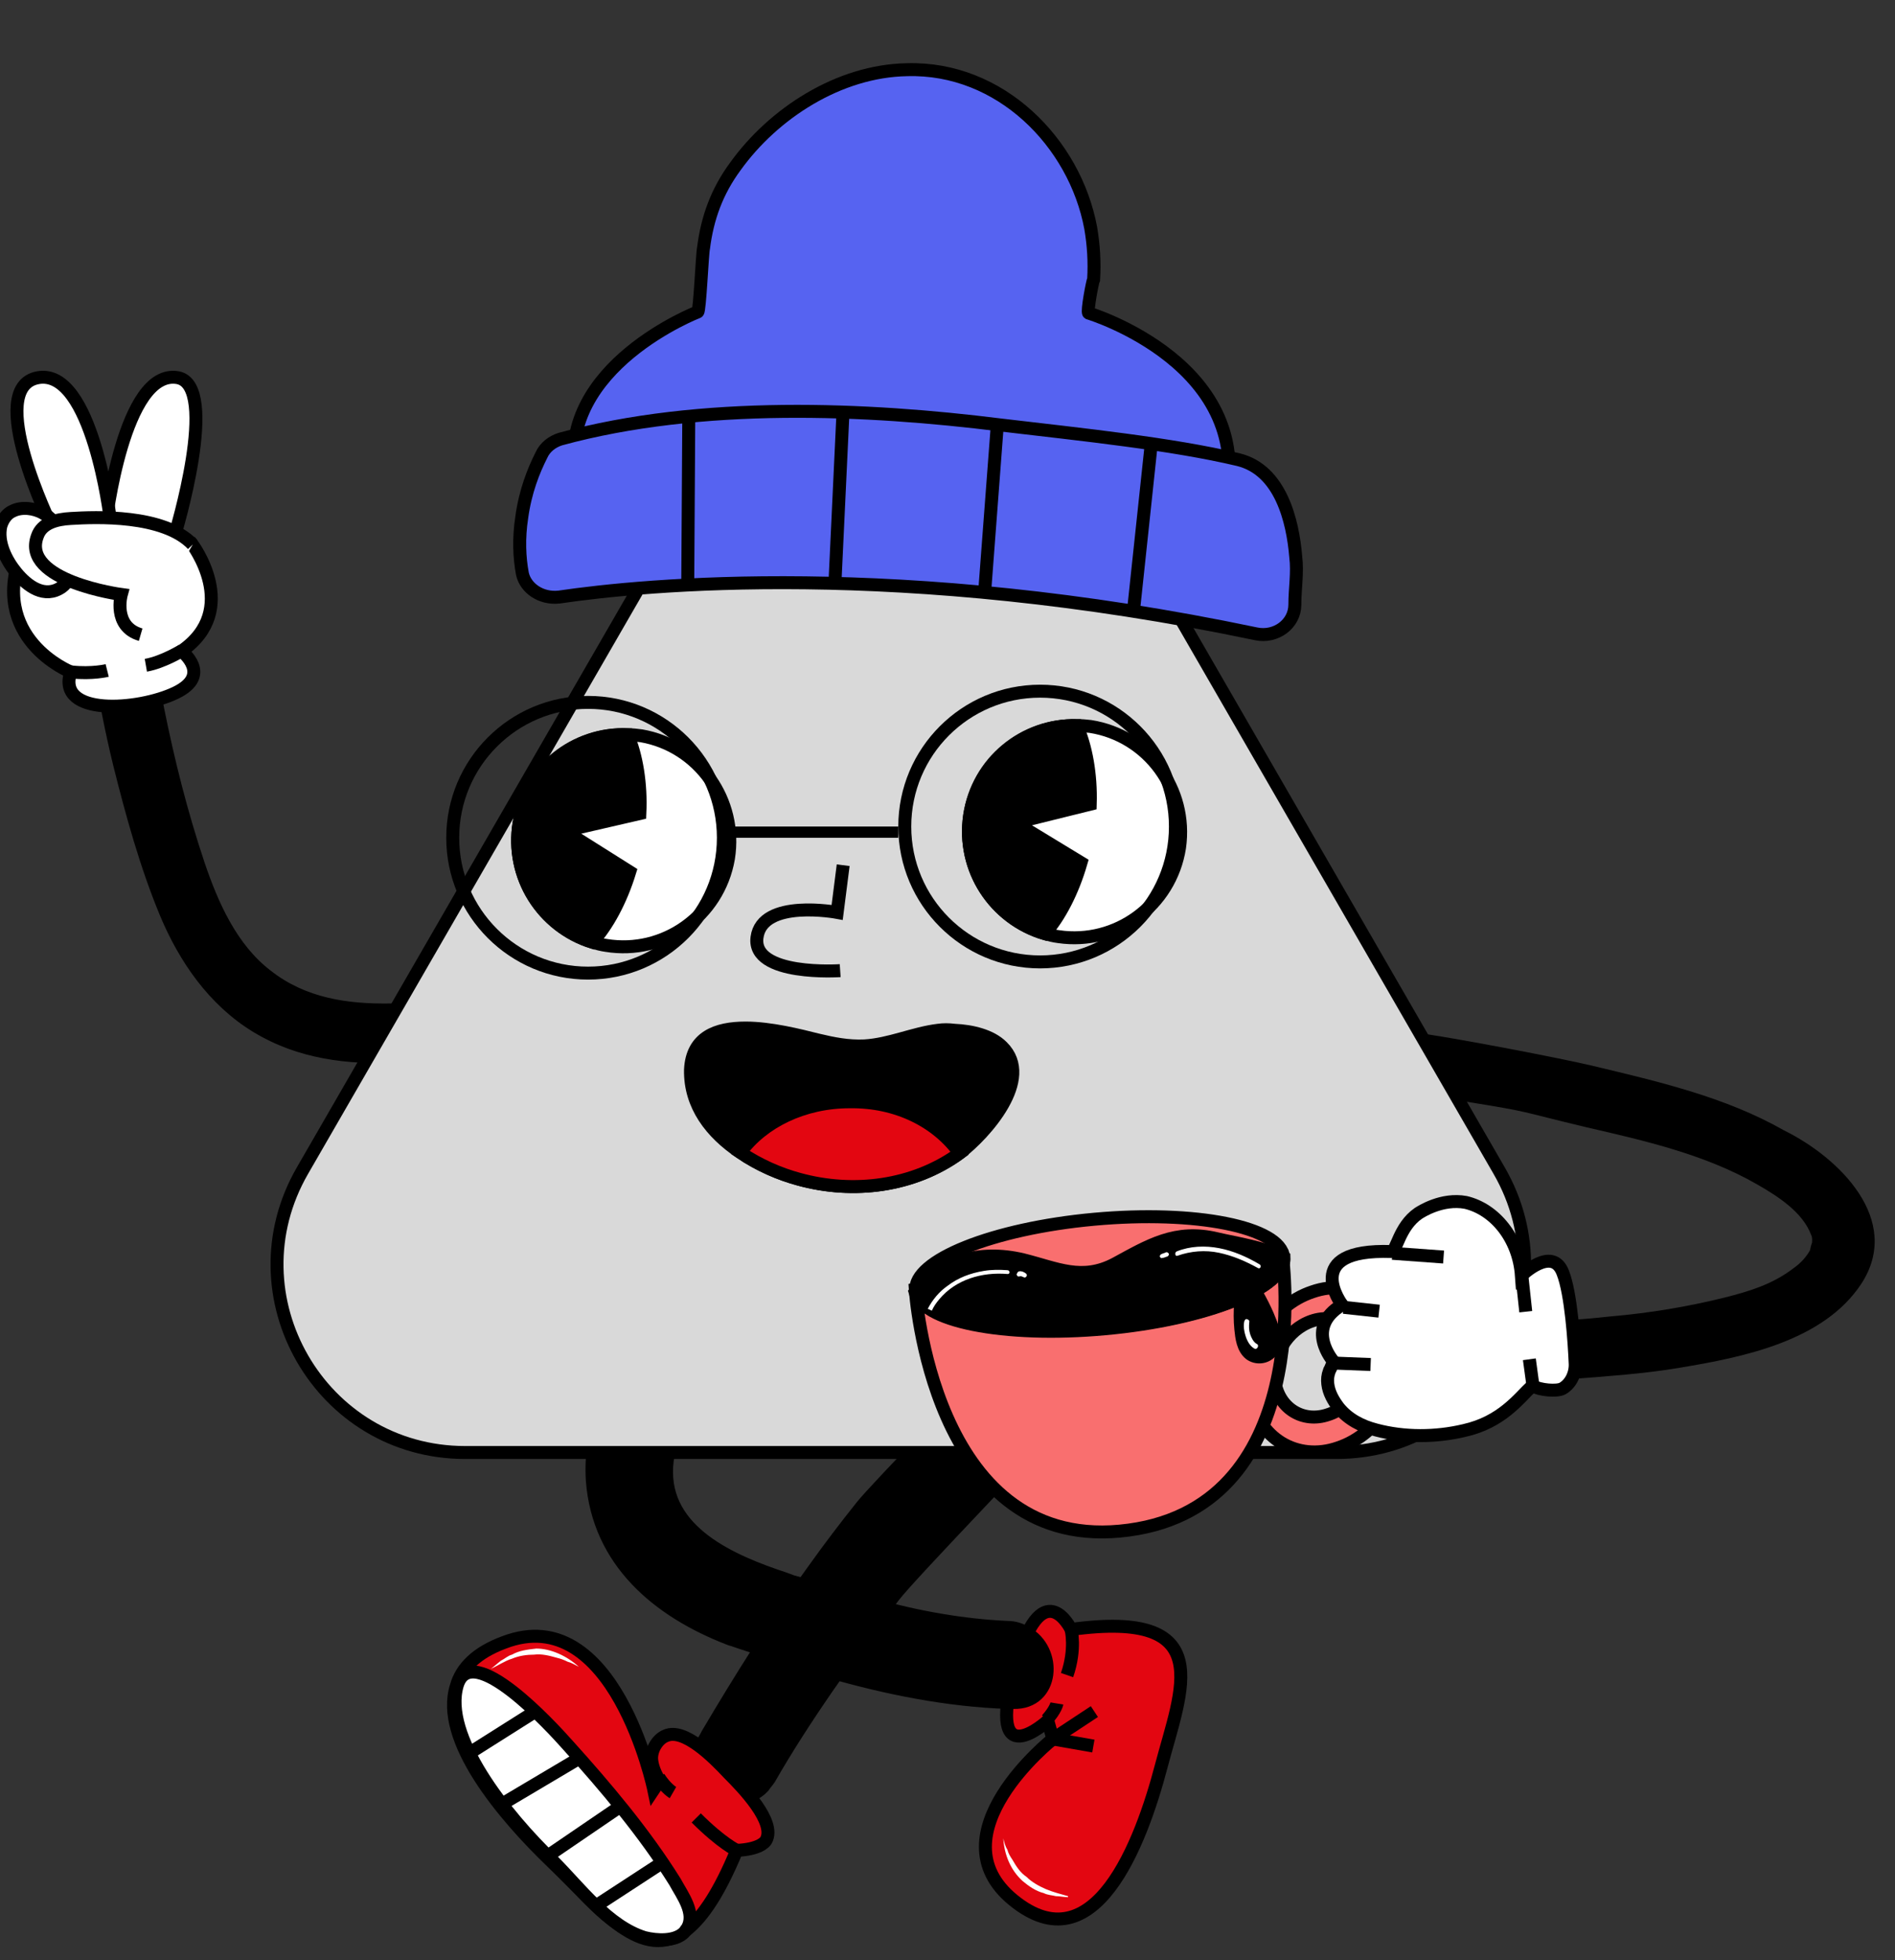 <svg width="117" height="121" viewBox="0 0 117 121" fill="none" xmlns="http://www.w3.org/2000/svg">
    <rect x="0" y="0" width="117" height="121" fill="#333333" stroke="none"/>
    <g clip-path="url(#clip0_722_4363)">
        <path d="M6.297 32.462C7.215 32.278 8.409 32.876 8.546 33.888C9.419 40.464 10.52 46.947 12.632 53.247C13.459 55.684 14.606 58.305 16.718 59.915C18.876 61.616 21.492 61.984 24.155 61.938C27.461 61.846 30.674 61.202 33.98 61.11C34.99 61.064 35.816 62.122 35.77 63.088C35.724 64.099 34.806 64.789 33.796 64.789C27.736 65.019 21.217 67.088 15.616 63.685C12.908 62.03 11.071 59.363 9.878 56.512C8.638 53.523 7.766 50.35 6.985 47.223C5.975 43.085 5.379 38.854 4.828 34.669C4.736 33.658 5.241 32.692 6.297 32.462Z" fill="black"/>
        <path d="M6.526 32.325C6.526 32.325 7.628 22.714 10.979 23.312C13.596 23.817 10.796 33.014 10.796 33.014L6.526 32.325Z" fill="white" stroke="black" stroke-width="0.8" stroke-miterlimit="10"/>
        <path d="M3.175 32.462C3.175 32.462 -1.003 23.909 2.348 23.312C5.7 22.714 6.802 32.003 6.802 32.003L3.175 32.462Z" fill="white" stroke="black" stroke-width="0.8" stroke-miterlimit="10"/>
        <path d="M11.851 33.566C11.851 33.566 14.927 37.612 11.209 40.188C11.209 40.188 13.137 41.659 10.841 42.763C8.546 43.866 3.45 44.234 4.368 41.475C4.368 41.475 -0.819 39.406 1.384 33.934L11.851 33.566Z" fill="white" stroke="black" stroke-width="0.8" stroke-miterlimit="10"/>
        <path d="M11.255 40.142C11.255 40.142 10.061 40.878 9.005 41.062" stroke="black" stroke-width="0.8" stroke-miterlimit="10"/>
        <path d="M6.618 41.383C6.618 41.383 5.7 41.613 4.414 41.475" stroke="black" stroke-width="0.8" stroke-miterlimit="10"/>
        <path d="M0.788 31.543C1.339 31.267 2.119 31.359 2.67 31.681C3.496 32.141 3.955 33.106 4.231 33.98C4.46 34.716 4.552 35.681 3.818 36.233C2.762 36.969 1.706 36.187 1.017 35.359C0.374 34.578 -0.176 33.474 0.053 32.462C0.191 32.003 0.466 31.681 0.788 31.543Z" fill="white" stroke="black" stroke-width="0.8" stroke-miterlimit="10"/>
        <path d="M11.898 33.612C10.107 31.727 5.883 31.911 4.369 32.003C3.496 32.049 2.578 32.279 2.303 33.106C1.293 35.865 7.49 36.693 7.49 36.693C7.49 36.693 6.939 38.67 8.684 39.176" fill="white"/>
        <path d="M11.898 33.612C10.107 31.727 5.883 31.911 4.369 32.003C3.496 32.049 2.578 32.279 2.303 33.106C1.293 35.865 7.49 36.693 7.49 36.693C7.49 36.693 6.939 38.67 8.684 39.176" stroke="black" stroke-width="0.8" stroke-miterlimit="10"/>
        <path d="M66.131 100.575C66.131 100.575 64.319 96.819 62.631 103.079C60.819 109.777 64.694 106.209 64.694 106.209L65.006 107.335C65.006 107.335 57.569 113.22 62.569 117.288C67.568 121.357 70.443 113.783 71.693 109.026C72.943 104.268 75.255 99.323 66.131 100.575Z" fill="#E30611" stroke="black" stroke-width="0.8" stroke-miterlimit="10"/>
        <path d="M66.131 100.575C66.131 100.575 66.443 101.764 65.881 103.392L66.131 100.575Z" fill="black"/>
        <path d="M66.131 100.575C66.131 100.575 66.443 101.764 65.881 103.392" stroke="black" stroke-width="0.8" stroke-miterlimit="10"/>
        <path d="M65.256 105.144C65.256 105.144 65.193 105.52 64.631 106.146L65.256 105.144Z" fill="black"/>
        <path d="M65.256 105.144C65.256 105.144 65.193 105.52 64.631 106.146" stroke="black" stroke-width="0.8" stroke-miterlimit="10"/>
        <path d="M65.006 107.335L67.568 105.645" stroke="black" stroke-width="0.8" stroke-miterlimit="10"/>
        <path d="M65.006 107.335L67.506 107.773" stroke="black" stroke-width="0.8" stroke-miterlimit="10"/>
        <path d="M61.944 113.47C62.006 113.72 62.069 113.971 62.194 114.159C62.256 114.409 62.381 114.597 62.506 114.785C62.756 115.223 63.006 115.598 63.381 115.849C63.693 116.162 64.131 116.412 64.568 116.6C65.006 116.788 65.506 116.913 65.943 117.038V117.101C65.693 117.101 65.443 117.038 65.193 117.038C64.943 116.975 64.693 116.975 64.443 116.85C63.943 116.725 63.506 116.412 63.131 116.099C62.381 115.411 62.006 114.472 61.944 113.47Z" fill="white"/>
        <path d="M62.569 105.082C62.444 105.082 62.381 105.082 62.256 105.082C58.507 104.957 54.757 104.205 51.07 103.141C50.695 103.016 50.32 102.891 49.945 102.766C48.757 102.39 47.632 102.014 46.508 101.639C46.133 101.514 45.758 101.388 45.383 101.263C45.258 101.201 45.133 101.201 45.008 101.138C40.633 99.448 36.946 96.381 36.571 91.373C36.383 88.243 37.508 85.614 39.383 83.36C40.508 84.549 41.633 85.614 42.633 86.615C41.945 87.554 41.445 88.618 41.258 89.745C40.445 94.064 44.445 96.068 47.882 97.257C48.257 97.382 48.632 97.507 48.945 97.632C49.007 97.632 49.132 97.695 49.195 97.695C50.445 98.071 51.695 98.509 53.007 98.822C53.319 98.885 53.632 99.01 53.944 99.072C56.632 99.823 59.444 100.324 62.194 100.449C62.631 100.449 63.006 100.575 63.319 100.762C65.319 101.827 65.069 105.144 62.569 105.082Z" fill="black" stroke="black" stroke-width="0.8" stroke-miterlimit="10"/>
        <path d="M66.137 86.631C65.7 87.069 65.325 87.57 64.887 88.07C63.825 89.322 56.251 97.133 55.188 98.51C52.376 102.203 49.501 106.272 47.501 109.778C47.376 109.966 47.251 110.091 47.126 110.279C45.439 112.094 41.939 110.091 43.314 107.712C43.439 107.462 43.564 107.274 43.689 107.023C45.689 103.643 47.876 100.138 50.251 96.882C51.188 95.568 52.188 94.253 53.188 93.001C54.063 91.875 61.513 84.252 62.513 83.188C62.575 83.125 62.638 83.063 62.7 83L62.638 83.25C62.763 83.438 65.45 86.005 66.137 86.631Z" fill="black" stroke="black" stroke-width="0.8" stroke-miterlimit="10"/>
        <path d="M45.486 114.212C44.424 116.779 43.424 118.281 42.424 119.095C39.674 121.286 37.049 117.78 34.112 114.963C31.112 112.084 27.113 107.389 28.175 104.071C28.488 102.944 29.425 102.005 31.112 101.379C37.924 98.75 40.362 110.456 40.362 110.456L40.737 109.893C40.612 109.768 40.299 109.204 40.237 108.641C40.174 108.015 40.612 107.326 41.111 107.138C42.236 106.638 44.049 108.453 44.986 109.455C45.861 110.331 47.923 112.459 47.299 113.586C47.236 113.711 46.861 114.149 45.486 114.212Z" fill="#E30611" stroke="black" stroke-width="0.8" stroke-miterlimit="10"/>
        <path d="M45.486 114.212C45.486 114.212 44.549 113.774 42.986 112.209" stroke="black" stroke-width="0.8" stroke-miterlimit="10"/>
        <path d="M41.549 110.644C41.549 110.644 41.111 110.393 40.674 109.705" stroke="black" stroke-width="0.8" stroke-miterlimit="10"/>
        <path d="M35.737 102.882C35.487 102.756 35.299 102.631 35.049 102.569C34.799 102.443 34.612 102.381 34.362 102.318C33.924 102.193 33.424 102.068 32.987 102.13C32.55 102.13 32.05 102.193 31.612 102.381C31.175 102.506 30.737 102.819 30.3 103.007C30.487 102.882 30.675 102.694 30.925 102.506C31.175 102.381 31.362 102.193 31.612 102.13C32.05 101.88 32.55 101.817 33.112 101.755C33.987 101.755 34.987 102.193 35.737 102.882Z" fill="white"/>
        <path d="M42.424 119.032C42.361 119.095 42.299 119.22 42.236 119.282C41.674 119.846 40.549 119.783 39.799 119.595C37.549 118.907 35.799 116.528 34.175 114.9C31.175 112.021 27.3 107.138 28.237 104.008C29.112 101.191 34.05 106.575 35.049 107.702C37.424 110.331 39.799 113.148 41.674 116.152C42.111 116.966 42.986 118.093 42.424 119.032Z" fill="white" stroke="black" stroke-width="0.8" stroke-miterlimit="10"/>
        <path d="M28.987 108.203L33.05 105.636" stroke="black" stroke-width="0.8" stroke-miterlimit="10"/>
        <path d="M30.925 111.395L35.674 108.578" stroke="black" stroke-width="0.8" stroke-miterlimit="10"/>
        <path d="M33.675 114.65L38.174 111.583" stroke="black" stroke-width="0.8" stroke-miterlimit="10"/>
        <path d="M36.862 117.592L40.799 115.025" stroke="black" stroke-width="0.8" stroke-miterlimit="10"/>
        <path d="M45.571 25.668C50.036 17.935 61.198 17.935 65.663 25.668L92.559 72.254C97.023 79.987 91.442 89.654 82.513 89.654H28.721C19.791 89.654 14.21 79.987 18.675 72.254L45.571 25.668Z" fill="#D9D9D9" stroke="black" stroke-width="0.8"/>
        <path d="M67.214 19.324C67.214 19.324 77.827 22.532 75.579 31.332L55.402 31.175L35.513 29.298C34.426 22.602 43.082 19.252 43.082 19.252C43.208 19.197 43.359 15.61 43.438 15.304C43.671 13.457 44.262 11.817 45.403 10.27C47.757 6.994 51.801 4.373 56.002 4.302C61.753 4.134 66.355 8.798 67.34 14.062C67.524 15.126 67.585 16.183 67.523 17.234C67.454 17.354 67.095 19.255 67.214 19.324Z" fill="#5663F1" stroke="black" stroke-width="0.8" stroke-miterlimit="10"/>
        <path d="M34.517 36.853C39.689 36.092 55.593 34.514 77.555 39.123C78.776 39.379 79.939 38.513 79.946 37.333C79.943 36.338 80.125 35.354 79.999 34.353C79.819 32.168 79.078 29.018 76.46 28.372C72.318 27.39 66.855 26.83 61.764 26.229C53.548 25.201 43.261 24.738 34.599 27.102C34.095 27.26 33.642 27.607 33.428 28.092C32.939 29.058 32.431 30.334 32.213 31.937C32.014 33.231 32.067 34.414 32.255 35.419C32.45 36.301 33.398 36.976 34.517 36.853Z" fill="#5663F1" stroke="black" stroke-width="0.8" stroke-miterlimit="10"/>
        <path d="M42.526 25.698L42.463 35.968" stroke="black" stroke-width="0.8" stroke-miterlimit="10"/>
        <path d="M52.047 25.447L51.547 36.062" stroke="black" stroke-width="0.8" stroke-miterlimit="10"/>
        <path d="M61.573 26.248L60.785 36.661" stroke="black" stroke-width="0.8" stroke-miterlimit="10"/>
        <path d="M71.085 27.357L70.003 37.507" stroke="black" stroke-width="0.8" stroke-miterlimit="10"/>
        <path d="M59.252 71.179C56.405 73.248 52.687 73.708 49.335 72.788C48.142 72.466 46.856 71.915 45.709 71.133C43.918 69.937 42.587 68.236 42.633 66.029C42.724 64.005 44.239 63.454 46.03 63.454C47.591 63.454 49.381 63.913 50.483 64.189C51.447 64.419 52.365 64.603 53.375 64.557C54.936 64.465 56.405 63.776 57.92 63.592C58.242 63.546 58.563 63.546 58.93 63.592C59.986 63.638 61.18 63.913 61.868 64.603C63.888 66.581 60.812 69.983 59.252 71.179Z" fill="black" stroke="black" stroke-width="0.8" stroke-miterlimit="10"/>
        <path d="M59.252 71.179C56.405 73.248 52.687 73.708 49.335 72.788C48.142 72.466 46.856 71.915 45.709 71.133C47.086 69.247 49.611 68.006 52.457 68.006C55.395 67.96 57.874 69.247 59.252 71.179Z" fill="#E30611" stroke="black" stroke-width="0.8" stroke-miterlimit="10"/>
        <path d="M86.442 82.996C85.981 80.335 83.567 78.853 81.025 79.737C78.476 80.583 76.777 83.439 77.201 86.106C77.663 88.766 80.076 90.248 82.618 89.364C85.167 88.518 86.904 85.656 86.442 82.996ZM81.993 87.317C80.467 87.839 79.002 86.945 78.726 85.349C78.449 83.753 79.465 82.063 80.991 81.54C82.518 81.018 83.982 81.912 84.259 83.508C84.536 85.104 83.527 86.832 81.993 87.317Z" fill="#F96F6F" stroke="black" stroke-width="0.8" stroke-miterlimit="10"/>
        <path d="M79.185 77.555C79.185 77.555 81.388 93.367 69.126 94.507C57.51 95.581 56.514 79.611 56.514 79.611L79.185 77.555Z" fill="#F96F6F" stroke="black" stroke-width="0.8" stroke-miterlimit="10"/>
        <path d="M79.251 77.598C79.06 75.731 73.823 74.683 67.553 75.256C61.283 75.829 56.355 77.807 56.545 79.673C56.735 81.54 61.972 82.588 68.242 82.015C74.512 81.442 79.441 79.465 79.251 77.598Z" fill="#F96F6F" stroke="black" stroke-width="0.8" stroke-miterlimit="10"/>
        <path d="M57.287 80.736C56.852 80.452 56.604 80.137 56.5 79.759C58.035 77.887 60.416 77.1 63.16 77.755C65.262 78.278 66.796 79.093 68.853 78.004C70.941 76.87 72.584 75.849 75.127 76.458C76.417 76.759 78.002 76.973 79.276 77.632C79.361 79.475 74.472 81.425 68.259 81.973C63.532 82.395 59.389 81.931 57.54 80.852" fill="black"/>
        <path d="M57.287 80.736C56.852 80.452 56.604 80.137 56.5 79.759C58.035 77.887 60.416 77.1 63.16 77.755C65.262 78.278 66.796 79.093 68.853 78.004C70.941 76.87 72.584 75.849 75.127 76.458C76.417 76.759 78.002 76.973 79.276 77.632C79.361 79.475 74.472 81.425 68.259 81.973C63.532 82.395 59.389 81.931 57.54 80.852" stroke="black" stroke-width="0.8" stroke-miterlimit="10"/>
        <path d="M72.651 77.242C73.483 76.908 74.405 76.874 75.285 77.044C76.165 77.214 77.003 77.587 77.779 78.048C77.911 78.144 77.794 78.36 77.661 78.264C76.892 77.841 76.099 77.5 75.256 77.324C74.414 77.148 73.535 77.214 72.697 77.509C72.553 77.572 72.507 77.305 72.651 77.242Z" fill="white"/>
        <path d="M57.281 80.784C57.572 80.225 57.988 79.724 58.506 79.364C59.155 78.864 59.919 78.581 60.747 78.445C61.236 78.364 61.7 78.367 62.209 78.401C62.366 78.414 62.368 78.65 62.211 78.636C60.64 78.502 59.018 78.965 57.992 80.195C57.799 80.424 57.644 80.646 57.533 80.9L57.281 80.784Z" fill="white"/>
        <path d="M71.67 77.426C71.777 77.369 71.889 77.351 71.996 77.294C72.071 77.282 72.115 77.314 72.166 77.384C72.179 77.46 72.148 77.504 72.079 77.555C72.004 77.567 71.898 77.624 71.823 77.636L71.785 77.642C71.747 77.649 71.71 77.655 71.71 77.655C71.672 77.661 71.666 77.623 71.621 77.591C71.615 77.553 71.608 77.514 71.608 77.514C71.639 77.47 71.67 77.426 71.67 77.426Z" fill="white"/>
        <path d="M62.929 78.471C63.079 78.447 63.205 78.504 63.337 78.6C63.382 78.632 63.432 78.702 63.37 78.791C63.339 78.835 63.271 78.886 63.182 78.822C63.145 78.828 63.138 78.79 63.101 78.796C63.057 78.764 63.019 78.77 62.981 78.776C62.944 78.782 62.944 78.782 62.906 78.789C62.831 78.801 62.78 78.731 62.767 78.655C62.823 78.528 62.854 78.484 62.929 78.471Z" fill="white"/>
        <path d="M76.833 78.683C77.386 79.449 77.877 80.303 78.258 81.176C78.524 81.833 78.999 82.807 78.459 83.441C78.139 83.804 77.576 83.858 77.182 83.572C76.739 83.216 76.664 82.566 76.61 82.03C76.501 80.957 76.621 79.886 76.815 78.803C76.815 78.803 76.809 78.765 76.833 78.683Z" fill="black" stroke="black" stroke-width="0.8" stroke-miterlimit="10"/>
        <path d="M76.823 81.564C76.847 81.482 76.908 81.394 76.989 81.42C77.07 81.446 77.157 81.509 77.133 81.591C77.105 81.868 77.107 82.102 77.19 82.361C77.266 82.582 77.386 82.835 77.598 82.956C77.679 82.981 77.699 83.095 77.638 83.183C77.576 83.271 77.502 83.283 77.415 83.219C77.159 83.066 76.989 82.744 76.899 82.447C76.816 82.188 76.757 81.847 76.823 81.564Z" fill="white"/>
        <path d="M32.05 50.788C32.586 47.508 35.494 45.205 38.752 45.349C39.056 45.349 39.309 45.377 39.602 45.417C43.16 46.037 45.55 49.41 44.975 52.983C44.36 56.545 40.993 58.934 37.424 58.354C37.131 58.315 36.85 58.235 36.568 58.155C33.497 57.195 31.503 54.108 32.05 50.788Z" fill="white" stroke="black" stroke-width="0.8" stroke-miterlimit="10"/>
        <path d="M36.568 58.155C37.512 57.12 38.339 55.573 38.88 53.815L34.862 51.283L39.506 50.213C39.593 48.369 39.301 46.635 38.752 45.349C35.534 45.217 32.626 47.519 32.05 50.788C31.503 54.108 33.496 57.195 36.568 58.155Z" fill="black" stroke="black" stroke-width="0.8" stroke-miterlimit="10"/>
        <path d="M59.868 50.333C60.352 47.044 63.222 44.696 66.483 44.787C66.787 44.782 67.04 44.806 67.333 44.841C70.9 45.404 73.343 48.738 72.825 52.321C72.266 55.893 68.938 58.336 65.36 57.813C65.067 57.778 64.784 57.703 64.502 57.627C61.416 56.717 59.374 53.663 59.868 50.333Z" fill="white" stroke="black" stroke-width="0.8" stroke-miterlimit="10"/>
        <path d="M64.502 57.628C65.429 56.577 66.232 55.017 66.744 53.25L62.688 50.783L67.313 49.638C67.371 47.793 67.052 46.064 66.483 44.787C63.263 44.706 60.392 47.055 59.868 50.334C59.374 53.663 61.416 56.717 64.502 57.628Z" fill="black" stroke="black" stroke-width="0.8" stroke-miterlimit="10"/>
        <circle cx="36.307" cy="51.709" r="8.355" stroke="black" stroke-width="0.8"/>
        <circle cx="64.217" cy="51.017" r="8.355" stroke="black" stroke-width="0.8"/>
        <rect x="45.168" y="51.017" width="10.286" height="0.693" fill="black"/>
        <path d="M114.92 79.24C112.588 82.782 107.625 83.772 103.731 84.418C102.237 84.669 100.733 84.829 99.224 84.942C98.54 85.015 97.806 85.046 97.122 85.119C97.077 85.124 97.077 85.124 97.031 85.129C96.251 85.165 95.426 85.206 94.651 85.289C94.195 85.337 93.78 85.335 93.324 85.383C92.96 85.422 92.59 85.415 92.226 85.453C89.886 85.562 87.552 85.717 85.232 86.01C84.23 86.116 83.217 85.713 82.96 84.627C82.945 84.49 82.93 84.352 82.915 84.215C82.915 83.379 83.458 82.44 84.324 82.348C84.643 82.314 84.962 82.281 85.281 82.247C85.418 82.232 85.555 82.218 85.691 82.203C88.562 81.898 91.454 81.777 94.295 81.615C94.983 81.588 95.621 81.52 96.31 81.494C96.583 81.465 96.811 81.441 97.09 81.457C97.87 81.421 98.69 81.334 99.465 81.252C101.84 81.046 104.195 80.657 106.484 80.089C108.054 79.691 109.436 79.265 110.713 78.295C111.184 77.966 111.554 77.556 111.782 77.114C111.706 77.261 111.904 76.544 111.879 76.733C111.894 76.453 111.879 76.315 111.824 76.228C111.298 74.799 109.714 73.808 108.484 73.103C105.286 71.262 101.549 70.406 97.955 69.581C93.647 68.554 94.695 68.667 90.427 67.984C90.427 67.984 89.633 66.551 89.259 65.93C88.657 64.932 88.071 63.834 88.071 63.834C90.274 64.157 96.146 65.273 98.323 65.784C102.347 66.749 106.509 67.699 110.148 69.772C113.559 71.451 117.485 75.303 114.92 79.24Z" fill="black"/>
        <path d="M93.934 78.732C93.934 78.732 95.842 76.861 96.491 78.557C97.003 79.851 97.198 82.849 97.255 84.19C97.276 84.791 96.979 85.426 96.459 85.713C96.11 85.889 95.089 85.81 94.599 85.536C93.766 86.32 92.731 87.775 90.397 88.298C88.649 88.713 86.718 88.729 84.964 88.263C84.064 88.031 83.235 87.607 82.648 86.879C82.324 86.449 82.041 85.968 81.979 85.417C81.949 85.141 81.969 84.907 82.075 84.617C82.115 84.567 82.332 84.033 82.332 84.033C82.332 84.033 80.49 81.95 82.863 80.541C82.863 80.541 80.221 77.055 85.902 77.25C86.225 77.263 86.375 75.715 87.572 74.893C87.744 74.782 89.031 73.951 90.487 74.216C92.282 74.632 93.77 76.427 93.934 78.732Z" fill="white" stroke="black" stroke-width="0.8" stroke-miterlimit="10"/>
        <path d="M82.953 80.692L85.148 80.93" stroke="black" stroke-width="0.8" stroke-miterlimit="10"/>
        <path d="M82.353 84.133L84.624 84.223" stroke="black" stroke-width="0.8" stroke-miterlimit="10"/>
        <path d="M85.965 77.358L89.128 77.588" stroke="black" stroke-width="0.8" stroke-miterlimit="10"/>
        <path d="M93.96 78.722L94.202 80.963" stroke="black" stroke-width="0.8" stroke-miterlimit="10"/>
        <path d="M94.425 83.899L94.648 85.54" stroke="black" stroke-width="0.8" stroke-miterlimit="10"/>
        <path d="M52.059 53.404L51.688 56.316C51.688 56.316 47.048 55.449 46.738 57.866C46.429 60.283 51.874 59.911 51.874 59.911" fill="#D9D9D9"/>
        <path d="M52.059 53.404L51.688 56.316C51.688 56.316 47.048 55.449 46.738 57.866C46.429 60.283 51.874 59.911 51.874 59.911" stroke="black" stroke-width="0.8" stroke-miterlimit="10"/>
    </g>
    <defs>
        <clipPath id="clip0_722_4363">
            <rect width="117" height="121" fill="white"/>
        </clipPath>
    </defs>
</svg>
